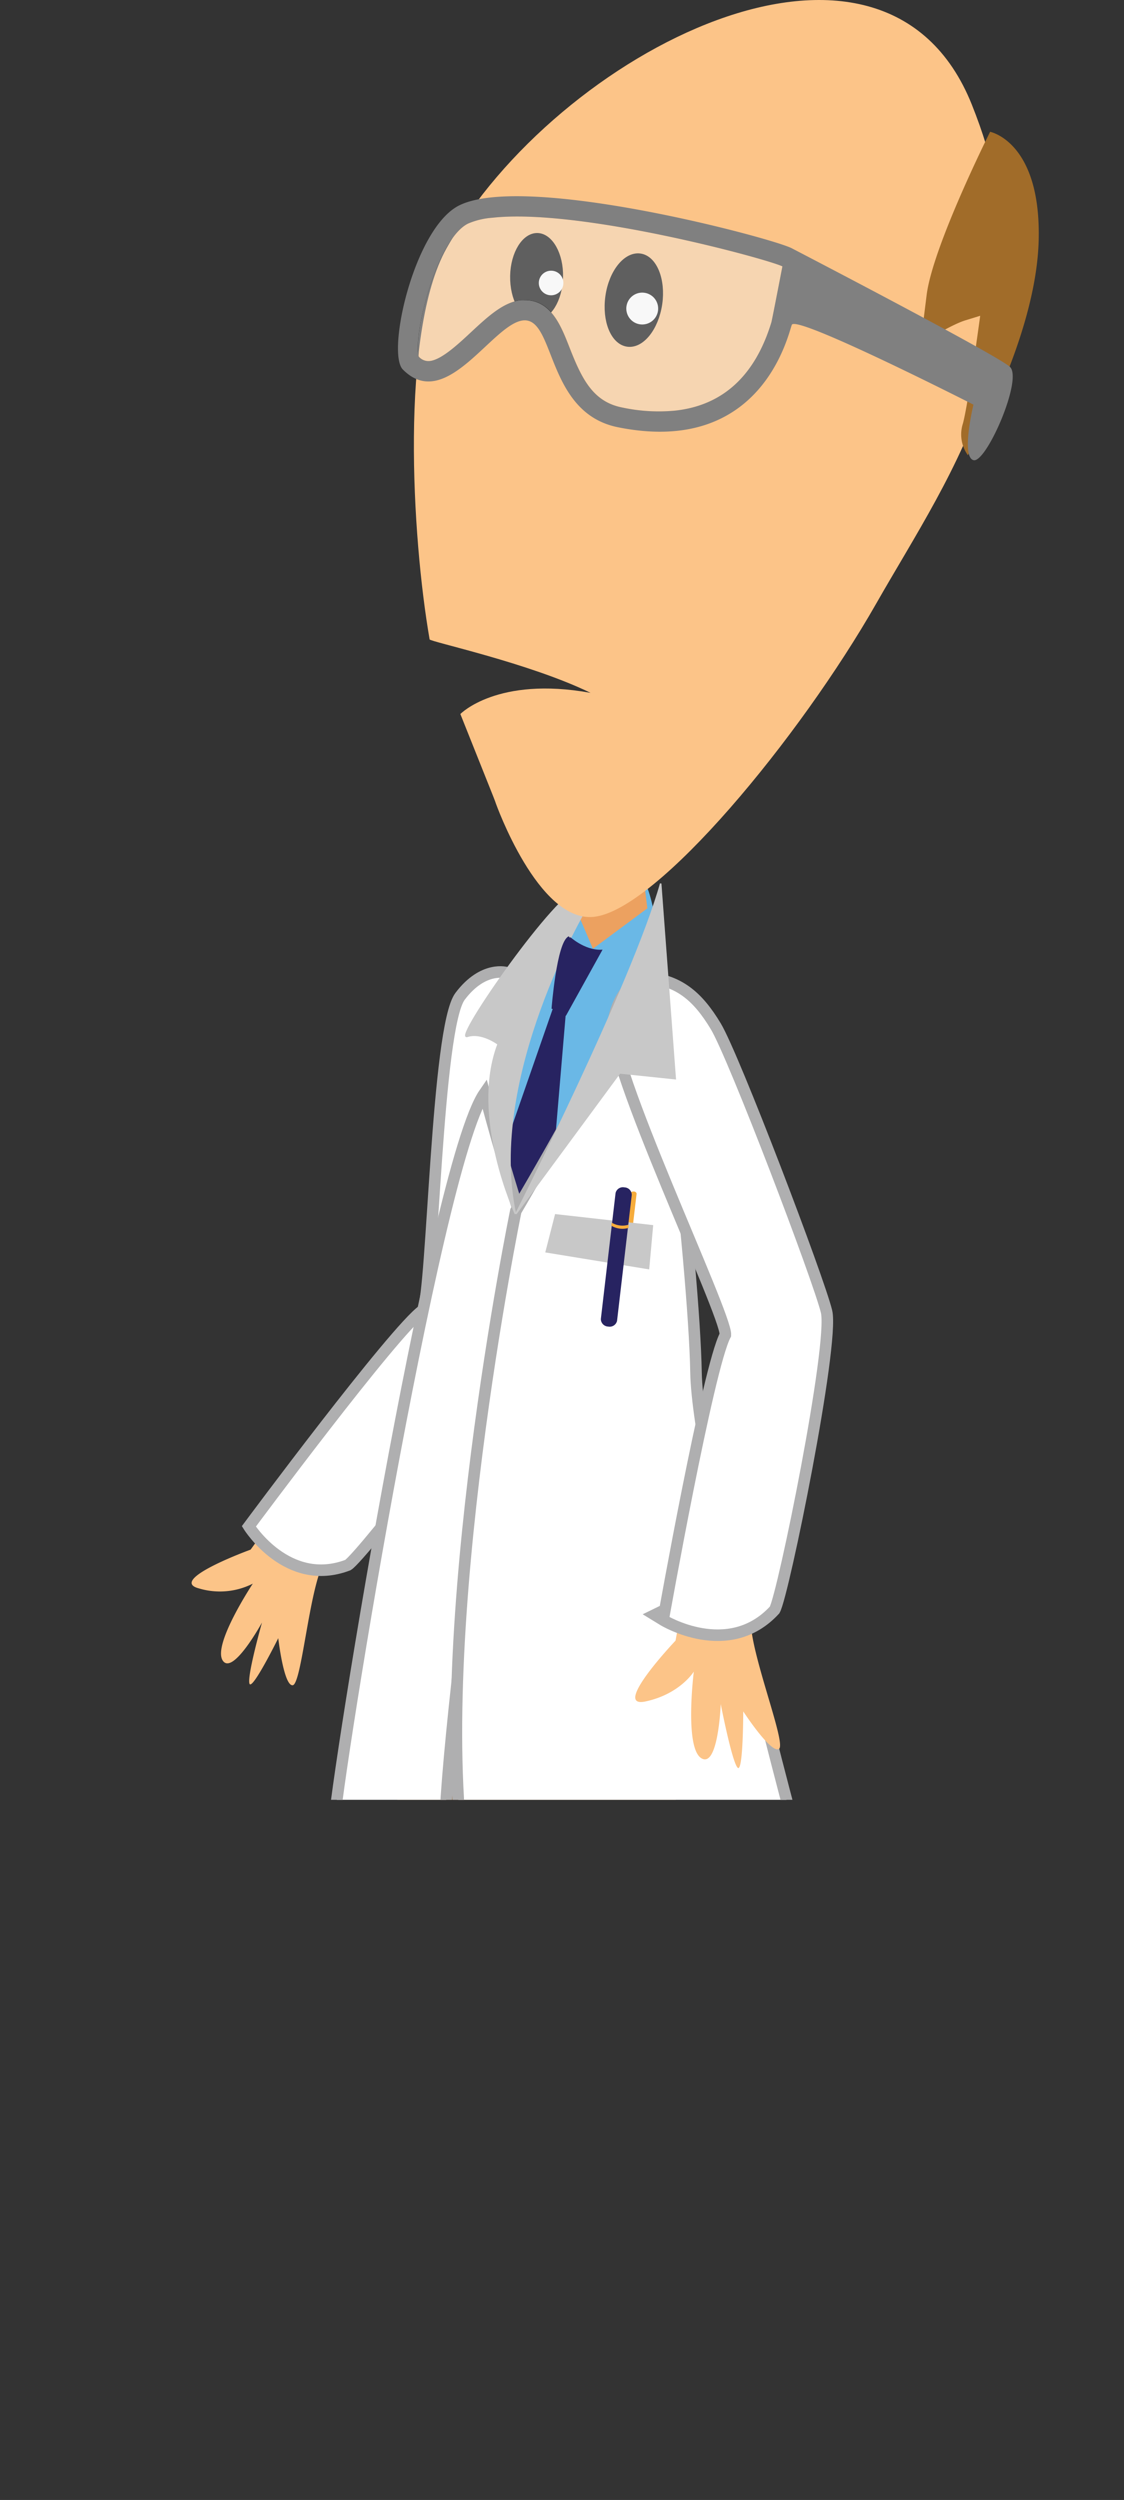<?xml version="1.0" encoding="UTF-8"?>
<svg xmlns="http://www.w3.org/2000/svg" onmouseup="{ if(window.parent.document.onmouseup) window.parent.document.onmouseup(arguments[0]);}" viewBox="0 0 194.86 433.21" xmlns:xlink="http://www.w3.org/1999/xlink"><rect x="0" y="0" width="194.86" height="433.21" fill="#333333" stroke="none"/><defs><style>.cls-1{fill:none;}.cls-2{clip-path:url(#clip-path);}.cls-3{fill:#fcc488;}.cls-12,.cls-4{fill:#fff;}.cls-4{stroke:#afafb0;stroke-width:2px;}.cls-5{fill:#d7d7d7;}.cls-6{fill:#a27c52;}.cls-7{fill:#6ab8e6;}.cls-8{fill:#eca160;}.cls-16,.cls-9{fill:#272361;stroke:#272361;}.cls-9{stroke-width:0.25px;}.cls-10{fill:#c8c8c8;stroke:#c8c8c8;stroke-width:0.26px;}.cls-11,.cls-13{stroke:#000;}.cls-11{stroke-width:0.64px;}.cls-13{stroke-width:0.84px;}.cls-14{fill:#a16c29;}.cls-15{fill:#f6ac3c;}.cls-16{stroke-width:0.23px;}.cls-17{fill:#efeeee;opacity:0.4;}.cls-18{fill:gray;}</style><clipPath transform="translate(5.76 -21.69)" id="clip-path"><rect data-cppathid="10000" height="333.57" width="196.06" class="cls-1"/></clipPath></defs><g data-name="Layer 2" id="Layer_2"><g data-name="Tim Tester" id="Tim_Tester"><g class="cls-2"><path data-cppathid="10001" transform="translate(5.76 -21.69)" d="M37.68,290.22s1.62-2.17,3.92-5.59l0,0,.13-.11c.36-.55.75-1.12,1.14-1.73a9.65,9.65,0,0,1,4.2-3.39,153.38,153.38,0,0,0,22.08-29.81c3.15-5.47,2.72-46.82,6.76-54.26s11.51,3.64,11.51,3.64.11,50.77-9.5,62.93C72.32,268.91,63,277.8,56.1,284a14.78,14.78,0,0,1-1.73,2.91c-2,2.66-3.51,4.65-4,5.58-2.55,4.68-3.84,21.09-5.39,21.23s-2.5-8.16-2.5-8.16-4.6,9.3-5,7.86,2.18-10.57,2.18-10.57-5.11,9.35-6.83,6.55,5.24-13.29,5.24-13.29a12.63,12.63,0,0,1-9.33.83C23.15,295.5,37.68,290.22,37.68,290.22Z" class="cls-3"/><path data-cppathid="10002" transform="translate(5.76 -21.69)" d="M82.14,190.26c4.5,2.79,6.15,6.45,6.65,12.29s-3.39,44.85-4.62,50.19S57,291.37,54.56,292.89c-10.49,4-17.18-6.7-17.18-6.7s25.25-34,30.18-37.46c1.68-3,2.38-49,6.44-54.39S82.14,190.26,82.14,190.26Z" class="cls-4"/><path data-cppathid="10003" transform="translate(5.76 -21.69)" d="M189.1,442.42c-.2,8.09-44,13.59-97.79,12.29S-6,445.79-5.76,437.7s44-13.58,97.78-12.28S189.29,434.34,189.1,442.42Z" class="cls-5"/><path data-cppathid="10004" transform="translate(5.76 -21.69)" d="M64.21,295.27s-.51,5.72-.69,8.62c-3.54,56,10.6,116.91,10.6,116.91s-12.7,8.31-15,12.58S89,432,89,432s-4.6-77.89-2-95.1,8.59,90.42,12.75,97,28,7.11,28,7.11-8.87-10.63-12-16.11-4.85-77-4.29-117.65c0-1.11.06-3.24.06-3.24Z" class="cls-6"/><path data-cppathid="10005" transform="translate(5.76 -21.69)" d="M94,181.5S69.33,233.88,63.51,292.06c-.36,3.56-.83,10.75-.83,10.75l48,6.2s0-2.92.07-4.32c1-39.94.63-85.31.63-85.31s-2.15-47.58-6.62-45.53S94,181.5,94,181.5Z" class="cls-7"/><polygon data-cppathid="10006" points="111.61 152.44 112.23 157.4 102.79 164.4 99.54 156.8 111.61 152.44" class="cls-8"/><path data-cppathid="10007" transform="translate(5.76 -21.69)" d="M.74,273.32l-.37,0-.37,0,.37,0Z" class="cls-3"/><polygon data-cppathid="10008" points="97.95 175.79 95.92 199.74 89.21 215.73 85.66 204.44 95.93 174.9 97.95 175.79" class="cls-9"/><path data-cppathid="10009" transform="translate(5.76 -21.69)" d="M84.16,231.57S69.32,333.57,71.54,344c0,0-18.45-3.9-19.42-4.92s17.39-115.3,26.1-127.94C81.4,223.09,84.16,231.57,84.16,231.57Z" class="cls-4"/><path data-cppathid="10010" transform="translate(5.76 -21.69)" d="M83.66,231.55s-15.14,73.82-8.7,114c0,0,34.77,4.3,57.94-3.29,0,0-17.71-65-18-82.78s-7-77.94-9.43-70C102.23,200.23,83.66,231.55,83.66,231.55Z" class="cls-4"/><path data-cppathid="10011" transform="translate(5.76 -21.69)" d="M95.91,179S78.46,208.3,83.6,232.05c0,0-7.82-16.87-3-29.43,0,0-2.84-2.17-5.37-1.34s16-25.71,19.51-25.48S95.91,179,95.91,179Z" class="cls-10"/><path data-cppathid="10012" transform="translate(5.76 -21.69)" d="M98.48,186.39l-6.2,11.19s-1.27.14-1.75-.6-.55-.48-.55-.48.89-11.58,2.91-12.45C92.89,184.05,95.48,186.5,98.48,186.39Z" class="cls-9"/><path data-cppathid="10013" transform="translate(5.76 -21.69)" d="M80.18,160.85s0-.1-1-2.58c-.14-.34-5.13-12.85-5.13-12.85s6.39-6.6,22.57-3.67c-10.59-5.17-27.83-8.86-27.9-9.26-3.08-17.74-5.15-53.27,2.92-67.74,18.92-33.92,75.72-63.3,91.08-24.93s-3.34,63.25-16.57,86.45-38,53.2-49,54.3C87.52,181.54,80.18,160.85,80.18,160.85Z" class="cls-3"/><path data-cppathid="10014" transform="translate(5.76 -21.69)" d="M91.53,69.71c-.1,4-2.08,7.18-4.43,7.13S82.93,73.5,83,69.51s2.08-7.18,4.42-7.12S91.63,65.73,91.53,69.71Z" class="cls-11"/><path data-cppathid="10015" transform="translate(5.76 -21.69)" d="M91.91,70.78a2.13,2.13,0,1,1-2.08-2.18A2.12,2.12,0,0,1,91.91,70.78Z" class="cls-12"/><path data-cppathid="10016" transform="translate(5.76 -21.69)" d="M108.63,74.35c-.62,4.23-3.14,7.36-5.62,7s-4-4.07-3.4-8.31,3.14-7.36,5.62-7S109.24,70.12,108.63,74.35Z" class="cls-13"/><path data-cppathid="10017" transform="translate(5.76 -21.69)" d="M108.31,75.56A2.76,2.76,0,1,1,106,72.43,2.76,2.76,0,0,1,108.31,75.56Z" class="cls-12"/><path data-cppathid="10018" transform="translate(5.76 -21.69)" d="M165.89,44.53s-9.91,19.75-11,28.24l-1.06,8.5s5.19-3.28,7.77-4.07l2.57-.79s-2.07,15.3-3,18.68a6.16,6.16,0,0,0,.86,5.48s11.87-20.25,12.28-37.29S165.89,44.53,165.89,44.53Z" class="cls-14"/><path data-cppathid="10019" transform="translate(5.76 -21.69)" d="M112.44,299l0,0,.07-.16c.09-.69.18-1.41.27-2.17a10.05,10.05,0,0,1,2.37-5.16A161.69,161.69,0,0,0,121.9,253c.39-6.64-19.41-45.38-19.09-54.28s12.55-2,12.55-2,23.92,47.76,20.58,63.71c-1.94,9.26-6.58,22-10.12,31.11a15.09,15.09,0,0,1-.27,3.55c-.63,3.45-1.12,6-1.16,7.15-.22,5.6,6.28,21.66,4.89,22.52s-6.19-6.51-6.19-6.51,0,10.92-1,9.73-2.9-11-2.9-11-.42,11.21-3.37,9.38-1.3-15-1.3-15-2.4,3.9-8.39,5.17,5.22-10.54,5.22-10.54S111.89,303.28,112.44,299Z" class="cls-3"/><path data-cppathid="10020" transform="translate(5.76 -21.69)" d="M103.7,236.23c0,.2-.27.34-.55.3h0c-.28,0-.49-.22-.47-.42l.9-7.65c0-.2.27-.33.55-.3h0c.28,0,.5.22.47.42Z" class="cls-15"/><polygon data-cppathid="10021" points="113.1 212.41 96.33 210.52 94.69 216.92 112.43 219.82 113.1 212.41" class="cls-10"/><path data-cppathid="10022" transform="translate(5.76 -21.69)" d="M101.1,250.56a1.2,1.2,0,0,1-1.41.89h0a1.2,1.2,0,0,1-1.17-1.19l2.55-21.82a1.19,1.19,0,0,1,1.41-.88h0a1.19,1.19,0,0,1,1.17,1.18Z" class="cls-16"/><path data-cppathid="10023" transform="translate(5.76 -21.69)" d="M103.22,233.91a3.61,3.61,0,0,1-2.92-.35l-.1.51a3.72,3.72,0,0,0,3,.4Z" class="cls-15"/><path data-cppathid="10024" transform="translate(5.76 -21.69)" d="M106.33,191.08c5.56.5,8.83,3.18,12,8.45s17.85,43.83,19.2,49.43-7.5,49.15-9,51.71c-8,8.7-19.33,1.75-19.33,1.75S117,258.56,120,253c.18-3.62-20.74-47.24-19.45-54.25S106.33,191.08,106.33,191.08Z" class="cls-4"/><path data-cppathid="10025" transform="translate(5.76 -21.69)" d="M108.78,174.8l2.52,33.81-9.62-1-18,24.42S103.9,192.11,108.78,174.8Z" class="cls-10"/><path data-cppathid="10026" transform="translate(5.76 -21.69)" d="M128,77.52c-2.81,9.25-8.41,14.4-16.64,15.31h0a30.08,30.08,0,0,1-9.25-.54c-5.07-1-7-5-9.12-10.42-1.5-3.83-3.21-8.17-7.75-8.17a5.39,5.39,0,0,0-.69,0c-3,.34-5.7,2.83-8.53,5.46-2.32,2.16-5.2,4.86-7.25,5.08a2.21,2.21,0,0,1-1.9-.76C65.78,79.62,70.05,63,75.42,60.42a13.08,13.08,0,0,1,4.21-1c15.14-1.67,47.51,7.11,50.25,8.43C129.88,67.84,128.08,77.17,128,77.52Z" class="cls-17"/><path data-cppathid="10027" transform="translate(5.76 -21.69)" d="M64.08,85.72c7.62,7.7,15.83-8.52,21.13-8.52s3.84,16.07,16.18,18.53c24.86,5,29.44-15.91,30.12-17.75S163,91.81,163,91.81s-2.18,9,0,9.62,8.62-14.06,6.32-16.17-37.78-20.53-37.78-20.53c-3.13-1.71-46-13.15-57.64-7.47C66.06,61.07,61.18,82.81,64.08,85.72Zm11.34-25.3a13.08,13.08,0,0,1,4.21-1c15.14-1.67,47.51,7.11,50.25,8.43,0,0-1.8,9.33-1.91,9.68-2.81,9.25-8.41,14.4-16.64,15.31h0a30.08,30.08,0,0,1-9.25-.54c-5.07-1-7-5-9.12-10.42-1.5-3.83-3.21-8.17-7.75-8.17a5.39,5.39,0,0,0-.69,0c-3,.34-5.7,2.83-8.53,5.46-2.32,2.16-5.2,4.86-7.25,5.08a2.21,2.21,0,0,1-1.9-.76C65.78,79.62,70.05,63,75.42,60.42Z" class="cls-18"/></g></g></g></svg>